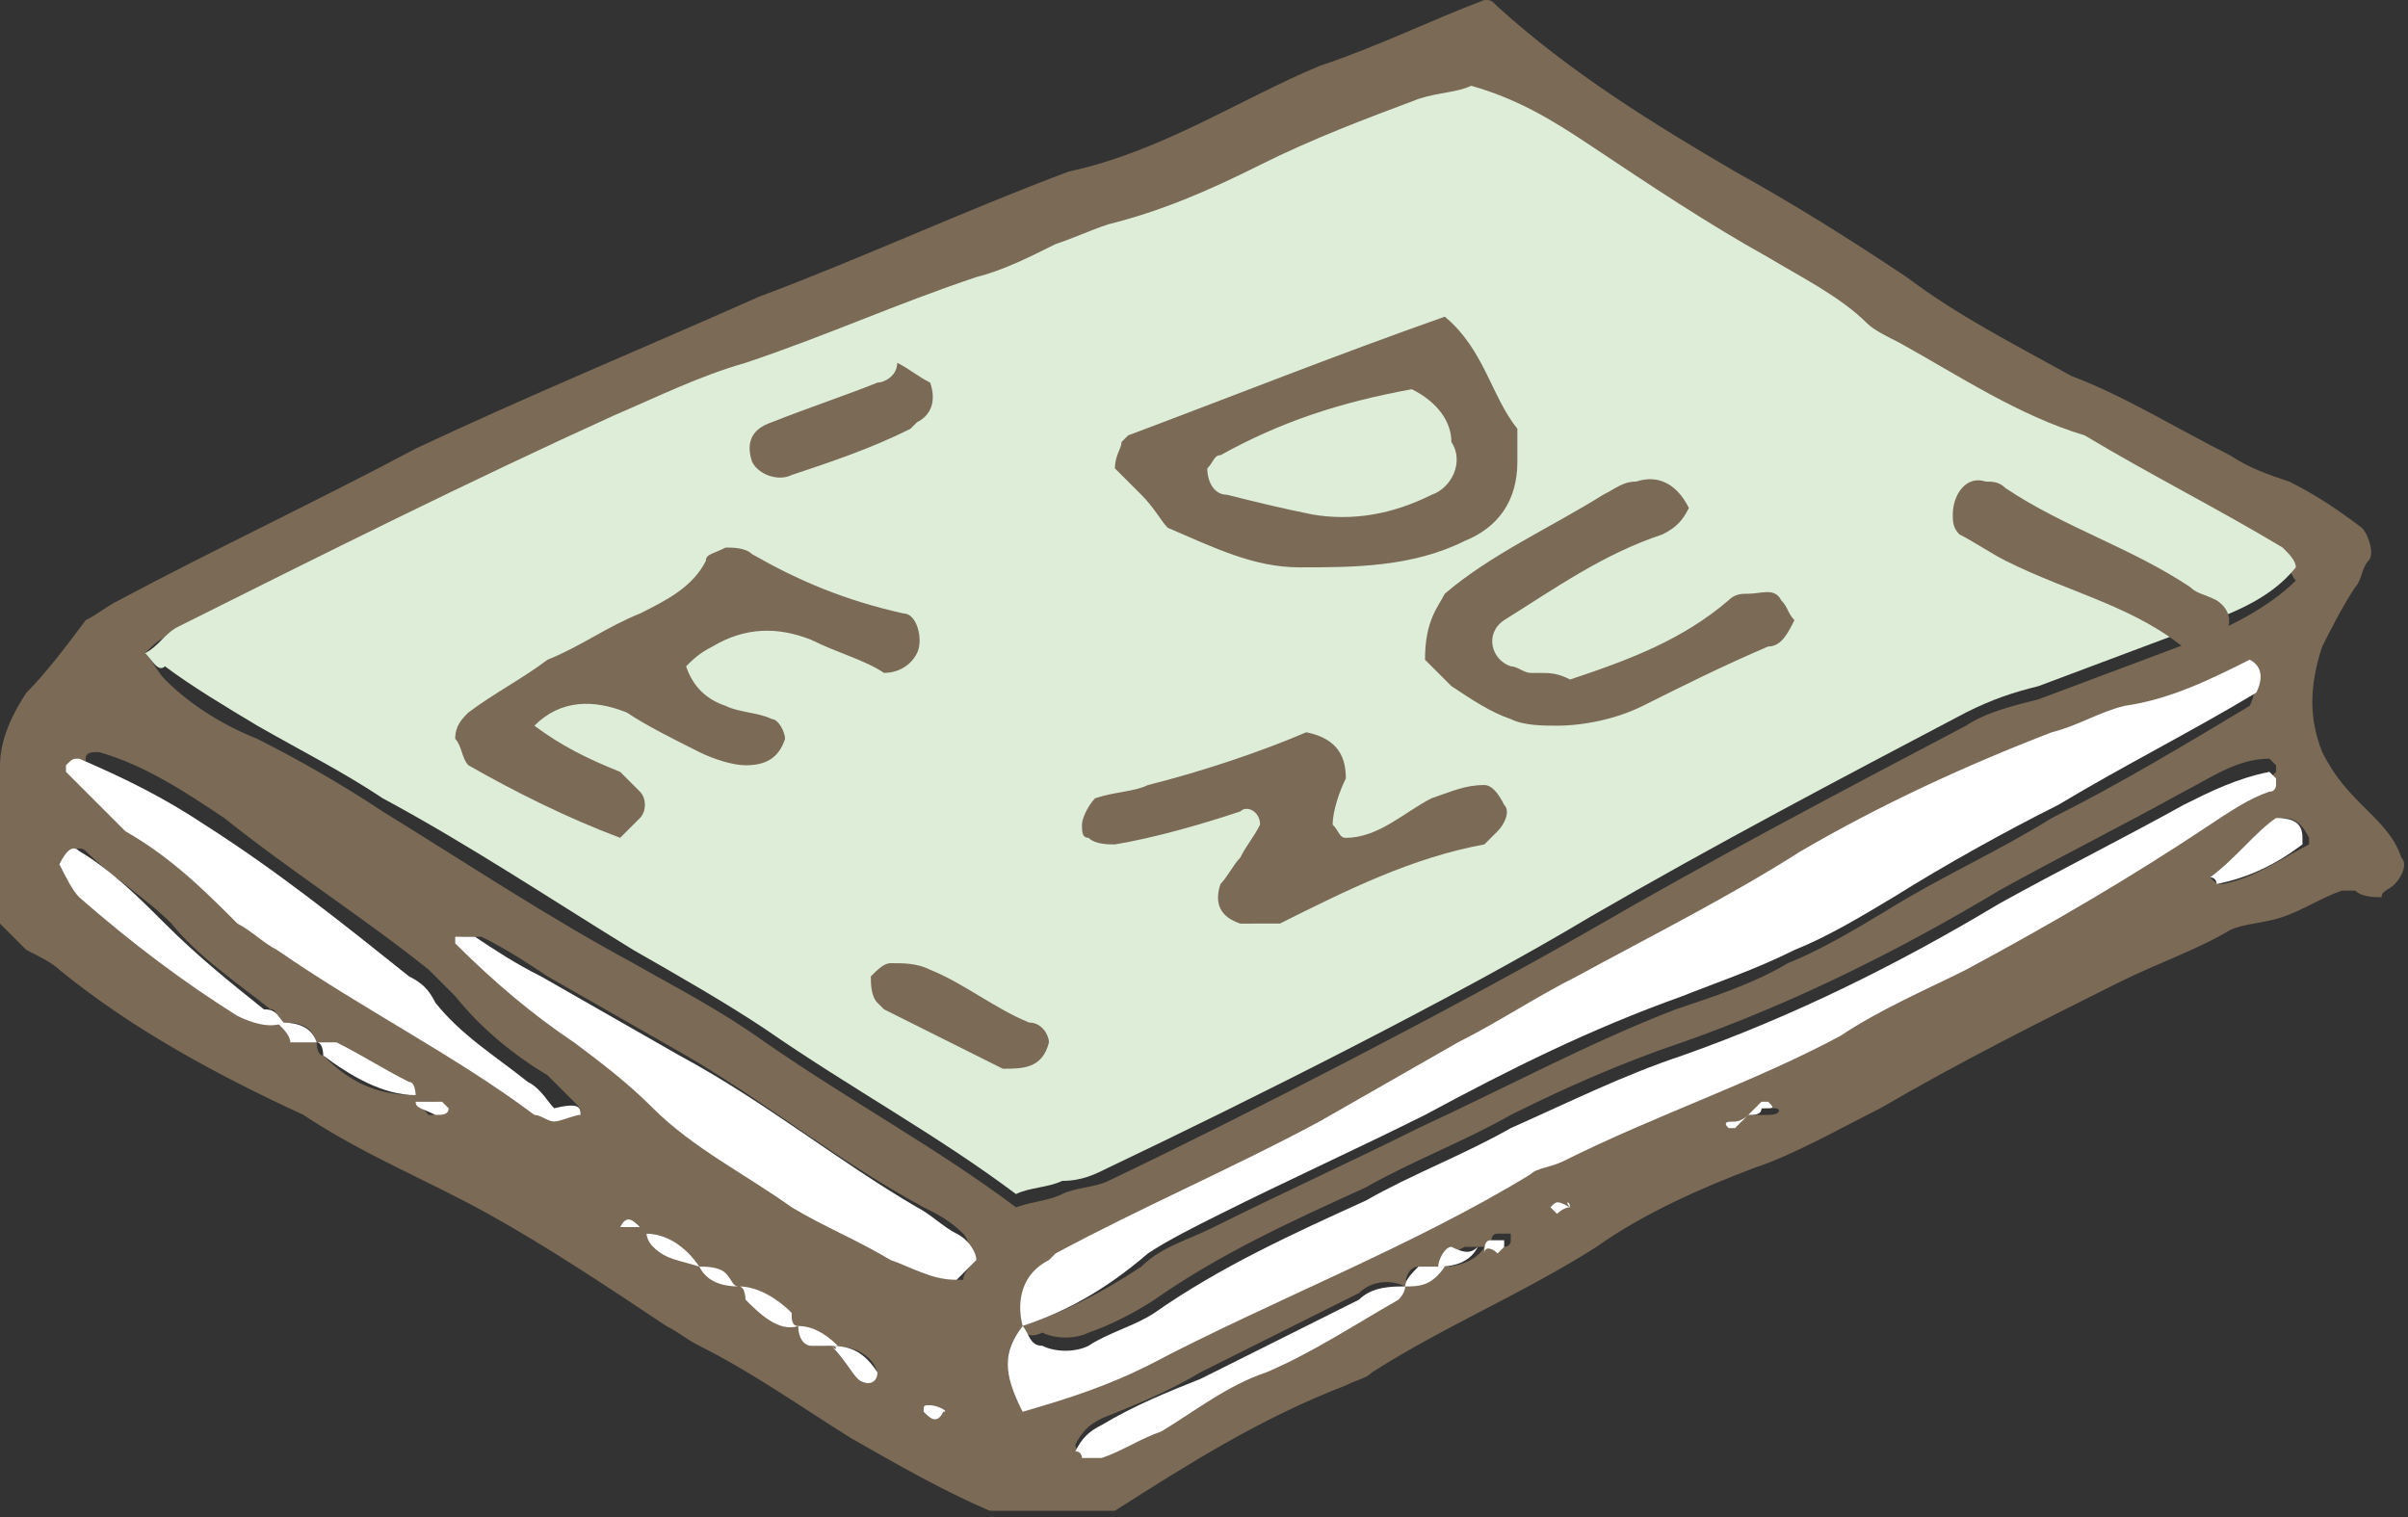 <!-- Generator: Adobe Illustrator 25.0.0, SVG Export Plug-In  -->
<svg version="1.1" xmlns="http://www.w3.org/2000/svg" xmlns:xlink="http://www.w3.org/1999/xlink" x="0px" y="0px" width="36.5px"
	 height="23px" viewBox="0 0 36.5 23" style="overflow:visible;enable-background:new 0 0 36.5 23;" xml:space="preserve">
<rect x="0" y="0" width="36.5" height="23" fill="#333333" stroke="none"/>
<style type="text/css">
	.st0{fill:#7A6A56;}
	.st1{fill:#DEEDD8;}
	.st2{fill:#FFFFFF;}
</style>
<defs>
</defs>
<g>
	<path class="st0" d="M22.5,0c0.1,0,0.1,0,0.2,0.1c1.1,1,2.4,1.8,3.6,2.5c0.9,0.5,1.7,1,2.6,1.6c0.8,0.6,1.6,1,2.5,1.5
		C32.2,6,33,6.5,33.8,6.9c0.3,0.2,0.6,0.3,0.9,0.4c0.4,0.2,0.7,0.4,1.1,0.7c0.1,0.1,0.2,0.4,0.1,0.5c-0.1,0.1-0.1,0.3-0.2,0.4
		c-0.2,0.3-0.4,0.7-0.5,0.9c-0.2,0.6-0.2,1.1,0,1.6c0.2,0.4,0.4,0.6,0.7,0.9c0.2,0.2,0.4,0.4,0.5,0.7c0.1,0.1,0,0.3-0.1,0.4
		c-0.1,0.1-0.2,0.1-0.2,0.2c-0.1,0-0.3,0-0.4-0.1c-0.1,0-0.1,0-0.2,0c-0.3,0.1-0.6,0.3-0.9,0.4c-0.3,0.1-0.6,0.1-0.8,0.2
		c-0.5,0.3-1.1,0.5-1.7,0.8c-1.2,0.6-2.4,1.2-3.6,1.9c-0.6,0.3-1.3,0.7-1.9,0.9c-0.8,0.3-1.7,0.7-2.4,1.2c-1.1,0.7-2.3,1.2-3.4,1.9
		c-0.1,0.1-0.2,0.1-0.4,0.2c-1.3,0.5-2.4,1.2-3.5,1.9c-0.6,0-1.2,0-1.9,0c-0.7-0.3-1.4-0.7-2.1-1.1c-0.8-0.5-1.5-1-2.3-1.4
		c-0.2-0.1-0.3-0.2-0.5-0.3c-0.9-0.6-1.8-1.2-2.7-1.7c-0.9-0.5-1.9-0.9-2.8-1.5c-1.3-0.6-2.6-1.3-3.7-2.2c-0.1-0.1-0.3-0.2-0.5-0.3
		c-0.1-0.1-0.3-0.3-0.4-0.4C0,13.8,0,13.7,0,13.6c0-0.7,0-1.3,0-2c0-0.4,0.2-0.8,0.4-1.1C0.7,10.2,1,9.8,1.3,9.4
		c0.2-0.1,0.3-0.2,0.5-0.3c1.5-0.8,3-1.5,4.5-2.3C8,6,9.7,5.3,11.5,4.5c1.6-0.6,3.1-1.3,4.7-1.9c1.4-0.3,2.6-1.1,3.8-1.6
		C20.9,0.7,21.7,0.3,22.5,0z M21.9,19.2c0.2,0,0.5-0.1,0.6-0.3c0.1,0,0.2,0,0.3,0c0,0,0.1,0,0.1-0.1c0,0,0-0.1,0-0.1
		c-0.1,0-0.2,0-0.2,0c-0.1,0-0.1,0.1-0.1,0.2c-0.1,0-0.3,0-0.4,0C22,19,21.9,19.1,21.9,19.2c-0.1,0-0.2,0-0.4,0
		c-0.1,0-0.2,0.1-0.2,0.3c-0.2-0.1-0.5-0.1-0.7,0.1c-0.8,0.4-1.6,0.8-2.4,1.2c-0.5,0.3-1,0.5-1.5,0.7c-0.2,0.1-0.3,0.2-0.4,0.4
		c0,0,0,0.1,0.1,0.1c0.1,0,0.2,0.1,0.3,0c0.3-0.1,0.6-0.2,0.9-0.4c0.6-0.3,1.1-0.6,1.6-0.9c0.7-0.3,1.3-0.7,2-1.1
		c0.1,0,0.1-0.2,0.1-0.2C21.5,19.5,21.7,19.5,21.9,19.2z M26.5,16.9c0.1,0,0.2,0,0.3,0c0.2,0,0.2-0.1,0.1-0.1c0,0-0.1,0-0.1,0
		C26.6,16.8,26.6,16.9,26.5,16.9c0,0.1-0.1,0.1-0.2,0.1c-0.1,0-0.2,0-0.1,0.1c0,0,0.1,0,0.1,0C26.4,17,26.4,17,26.5,16.9z
		 M12.6,20.4c-0.1-0.2-0.3-0.3-0.6-0.3c0,0,0-0.1,0-0.1c-0.2-0.3-0.5-0.4-0.8-0.4c-0.1-0.1-0.1-0.2-0.2-0.2
		c-0.1-0.1-0.3-0.1-0.4-0.1c-0.2-0.3-0.4-0.6-0.8-0.6c0,0,0-0.1-0.1-0.1c-0.1-0.1-0.2-0.2-0.3,0c0,0,0.1,0,0.1,0c0.1,0,0.2,0,0.3,0
		c0,0.1,0,0.2,0.1,0.2c0.2,0.2,0.5,0.3,0.7,0.3c0.1,0.2,0.3,0.3,0.6,0.3c0,0.1,0,0.2,0.1,0.2c0.2,0.2,0.4,0.4,0.8,0.4
		c0,0.1,0.1,0.2,0.2,0.3C12.4,20.4,12.5,20.4,12.6,20.4C12.7,20.4,12.7,20.5,12.6,20.4c0.2,0.2,0.3,0.4,0.4,0.5
		c0.1,0.1,0.2,0.1,0.3-0.1C13.2,20.5,12.9,20.4,12.6,20.4z M4.8,15.8c-0.1-0.3-0.3-0.3-0.6-0.3c0-0.1,0-0.2-0.1-0.2
		c-0.5-0.4-1.1-0.8-1.5-1.3c-0.4-0.4-0.9-0.7-1.3-1.1c-0.1-0.1-0.3,0-0.3,0.2c0.1,0.1,0.1,0.3,0.3,0.5c0.7,0.7,1.5,1.3,2.4,1.8
		c0.2,0.1,0.4,0.1,0.7,0.1c0,0.1,0.1,0.2,0.2,0.2C4.6,15.7,4.7,15.7,4.8,15.8c0,0,0,0.2,0.1,0.2c0.4,0.4,0.8,0.6,1.4,0.6
		c0,0.1,0.1,0.2,0.2,0.3c0.1,0,0.2,0,0.2-0.1c0,0-0.1-0.1-0.1-0.1c-0.1,0-0.2,0-0.4,0c0-0.1,0-0.2-0.1-0.2c-0.4-0.2-0.7-0.4-1.1-0.6
		C5,15.8,4.9,15.8,4.8,15.8z M15.5,20.1c0.6-0.2,1.2-0.5,1.8-0.9c0.3-0.3,0.7-0.4,1.1-0.6c1-0.5,2.1-1,3.1-1.5
		c1.3-0.6,2.6-1.3,3.9-1.8c0.6-0.2,1.2-0.4,1.7-0.7c0.5-0.2,1-0.5,1.5-0.8c0.8-0.5,1.7-0.9,2.5-1.4c1-0.5,2-1.1,3-1.7
		c0.1-0.2,0.1-0.4-0.1-0.5c-0.6,0.3-1.2,0.6-1.9,0.7c-0.4,0.1-0.7,0.2-1.1,0.4c-1.3,0.5-2.5,1.1-3.8,1.8c-1.1,0.6-2.3,1.2-3.4,1.9
		c-0.6,0.3-1.2,0.6-1.8,1c-0.7,0.4-1.4,0.8-2.1,1.2c-1.3,0.7-2.7,1.3-4,2c0,0-0.1,0.1-0.1,0.1C15.6,19.4,15.4,19.7,15.5,20.1
		C15.5,20.1,15.4,20.1,15.5,20.1c-0.3,0.4-0.3,0.7,0,1.1c0.6-0.2,1.3-0.4,1.9-0.7c1.9-1,3.9-1.7,5.8-2.9c0.2-0.1,0.4-0.1,0.5-0.2
		c1.4-0.7,2.8-1.2,4.2-1.9c0.6-0.3,1.3-0.6,1.9-1c1.3-0.7,2.5-1.3,3.7-2.2c0.3-0.2,0.6-0.4,0.9-0.5c0,0,0.1-0.1,0.1-0.1
		c0,0,0-0.1,0-0.1c0,0-0.1-0.1-0.1-0.1c-0.5,0-0.9,0.3-1.3,0.5c-0.9,0.5-1.9,1-2.8,1.5c-1.5,0.9-3.1,1.7-4.8,2.3
		c-0.9,0.3-1.8,0.7-2.6,1.1c-0.7,0.4-1.5,0.7-2.2,1.1c-1.1,0.5-2.2,1-3.2,1.7c-0.3,0.2-0.7,0.4-1,0.5c-0.2,0.1-0.5,0.1-0.7,0
		C15.6,20.3,15.5,20.2,15.5,20.1z M2.2,9.9c0.1,0.1,0.2,0.3,0.3,0.4c0.4,0.4,0.9,0.7,1.4,0.9c0.6,0.3,1.3,0.7,1.9,1.1
		c1.3,0.8,2.5,1.6,3.8,2.3c0.7,0.4,1.3,0.7,2,1.2c1.3,0.9,2.6,1.6,3.8,2.5c0.3-0.1,0.5-0.1,0.7-0.2c0.2-0.1,0.5-0.1,0.7-0.2
		c2.1-1,5.2-2.6,7.3-3.8c1.9-1.1,3.8-2.1,5.7-3.1c0.3-0.2,0.7-0.3,1.1-0.4c0.8-0.3,1.6-0.6,2.4-0.9c0.5-0.2,1.1-0.5,1.5-0.9
		c-0.1-0.1-0.1-0.3-0.2-0.3c-0.9-0.7-2-1.2-3-1.7c-1-0.3-1.9-1-2.8-1.4c-0.2-0.1-0.3-0.2-0.5-0.3c-0.5-0.4-1-0.7-1.5-1
		c-0.9-0.5-1.8-1.1-2.7-1.7c-0.5-0.4-1.1-0.7-1.8-0.9c-0.3,0.1-0.6,0.1-0.8,0.2c-0.8,0.3-1.6,0.7-2.4,1c-0.7,0.3-1.5,0.7-2.3,0.9
		c-0.3,0.1-0.5,0.2-0.8,0.3c-0.4,0.2-0.8,0.4-1.2,0.5c-1.2,0.4-2.3,1-3.5,1.3c-0.7,0.2-1.3,0.5-2,0.8c-2.2,1-4.4,2.1-6.6,3.2
		C2.5,9.6,2.4,9.7,2.2,9.9z M14.8,19.1c-0.1-0.1-0.1-0.3-0.2-0.4c-0.2-0.2-0.4-0.3-0.6-0.4c-1.3-0.7-2.4-1.6-3.6-2.3
		c-0.7-0.4-1.4-0.8-2.1-1.2c-0.3-0.2-0.6-0.4-1-0.6c-0.1,0-0.2,0-0.3,0c0,0,0,0.1,0,0.1c0.5,0.6,1.1,1.1,1.8,1.5
		c0.4,0.3,0.9,0.6,1.2,1c0.6,0.6,1.4,1.1,2.1,1.5c0.5,0.3,1,0.6,1.5,0.8c0.3,0.2,0.6,0.3,1,0.3C14.6,19.3,14.7,19.2,14.8,19.1z
		 M8.8,16.9c0-0.1,0-0.1-0.1-0.2c-0.1-0.1-0.3-0.3-0.4-0.4c-0.5-0.3-1-0.7-1.4-1.2c-0.1-0.1-0.3-0.3-0.4-0.4c-1-0.8-2.1-1.5-3.1-2.3
		c-0.6-0.4-1.2-0.8-1.9-1c-0.1,0-0.2,0-0.2,0.1c0,0,0,0.1,0,0.1c0.3,0.3,0.6,0.6,0.9,0.9c0.7,0.3,1.1,0.9,1.7,1.4
		c0.2,0.2,0.4,0.3,0.6,0.4c1.3,0.8,2.6,1.5,3.9,2.5c0.1,0.1,0.2,0.1,0.3,0.1C8.6,16.9,8.7,16.9,8.8,16.9z M33.5,13.3
		c0.1,0.1,0.1,0.1,0.2,0.1c0.5-0.1,0.9-0.4,1.3-0.6c0,0,0-0.1,0-0.1c-0.1-0.2-0.2-0.3-0.4-0.3C34.2,12.6,33.9,13,33.5,13.3z
		 M23.8,18.3C23.8,18.2,23.7,18.2,23.8,18.3c-0.2-0.1-0.2,0-0.3,0c0,0,0.1,0.1,0.1,0.1C23.6,18.3,23.7,18.3,23.8,18.3z M14.1,21.3
		c0,0-0.1,0.1-0.1,0.1c0.1,0.1,0.2,0.2,0.3,0C14.3,21.4,14.2,21.3,14.1,21.3z"/>
	<path class="st1" d="M2.2,9.9c0.2-0.1,0.3-0.3,0.5-0.4c2.2-1.1,4.4-2.2,6.6-3.2c0.7-0.3,1.3-0.6,2-0.8c1.2-0.4,2.3-0.9,3.5-1.3
		c0.4-0.1,0.8-0.3,1.2-0.5c0.3-0.1,0.5-0.2,0.8-0.3c0.8-0.2,1.5-0.5,2.3-0.9c0.8-0.4,1.6-0.7,2.4-1c0.3-0.1,0.6-0.1,0.8-0.2
		c0.7,0.2,1.2,0.5,1.8,0.9c0.9,0.6,1.8,1.2,2.7,1.7c0.5,0.3,1.1,0.6,1.5,1c0.1,0.1,0.3,0.2,0.5,0.3c0.9,0.5,1.8,1.1,2.8,1.4
		c1,0.6,2,1.1,3,1.7c0.1,0.1,0.2,0.2,0.2,0.3c-0.4,0.5-1,0.7-1.5,0.9c-0.8,0.3-1.6,0.6-2.4,0.9c-0.4,0.1-0.7,0.2-1.1,0.4
		c-1.9,1-3.8,2-5.7,3.1c-2,1.2-5.2,2.8-7.3,3.8c-0.2,0.1-0.4,0.2-0.7,0.2c-0.2,0.1-0.5,0.1-0.7,0.2c-1.2-0.9-2.5-1.6-3.8-2.5
		c-0.6-0.4-1.3-0.8-2-1.2c-1.3-0.8-2.5-1.6-3.8-2.3c-0.6-0.4-1.2-0.7-1.9-1.1c-0.5-0.3-1-0.6-1.4-0.9C2.4,10.2,2.3,10,2.2,9.9z"/>
	<path class="st2" d="M15.5,20.1c-0.1-0.4,0-0.8,0.4-1c0,0,0.1-0.1,0.1-0.1c1.3-0.7,2.7-1.3,4-2c0.7-0.4,1.4-0.8,2.1-1.2
		c0.6-0.3,1.2-0.7,1.8-1c1.1-0.6,2.3-1.2,3.4-1.9c1.2-0.7,2.5-1.3,3.8-1.8c0.4-0.1,0.7-0.3,1.1-0.4c0.7-0.1,1.3-0.4,1.9-0.7
		c0.2,0.1,0.2,0.3,0.1,0.5c-1,0.6-2,1.1-3,1.7c-0.8,0.4-1.7,0.9-2.5,1.4c-0.5,0.3-1,0.6-1.5,0.8c-0.6,0.3-1.2,0.5-1.7,0.7
		c-1.4,0.5-2.6,1.1-3.9,1.8c-1,0.5-2.1,1-3.1,1.5c-0.4,0.2-0.8,0.4-1.1,0.6C16.7,19.6,16.1,19.9,15.5,20.1L15.5,20.1z"/>
	<path class="st2" d="M15.5,20.1c0.1,0.1,0.1,0.3,0.3,0.3c0.2,0.1,0.5,0.1,0.7,0c0.3-0.2,0.7-0.3,1-0.5c1-0.7,2.1-1.2,3.2-1.7
		c0.7-0.4,1.5-0.7,2.2-1.1c0.9-0.4,1.7-0.8,2.6-1.1c1.7-0.6,3.3-1.4,4.8-2.3c0.9-0.5,1.9-1,2.8-1.5c0.4-0.2,0.8-0.4,1.3-0.5
		c0,0,0.1,0.1,0.1,0.1c0,0,0,0.1,0,0.1c0,0,0,0.1-0.1,0.1c-0.3,0.1-0.6,0.3-0.9,0.5c-1.2,0.8-2.4,1.5-3.7,2.2
		c-0.6,0.3-1.3,0.6-1.9,1c-1.3,0.7-2.8,1.2-4.2,1.9c-0.2,0.1-0.4,0.1-0.5,0.2c-1.8,1.1-3.9,1.9-5.8,2.9c-0.6,0.3-1.2,0.5-1.9,0.7
		C15.2,20.8,15.2,20.5,15.5,20.1C15.4,20.1,15.5,20.1,15.5,20.1L15.5,20.1z"/>
	<path class="st2" d="M14.8,19.1c-0.1,0.1-0.2,0.2-0.3,0.3c-0.4,0-0.7-0.2-1-0.3c-0.5-0.3-1-0.5-1.5-0.8c-0.7-0.5-1.5-0.9-2.1-1.5
		c-0.4-0.4-0.8-0.7-1.2-1c-0.6-0.4-1.2-0.9-1.8-1.5c0,0,0-0.1,0-0.1c0.1,0,0.2,0,0.3,0c0.3,0.2,0.6,0.4,1,0.6
		c0.7,0.4,1.4,0.8,2.1,1.2c1.3,0.7,2.4,1.6,3.6,2.3c0.2,0.1,0.4,0.3,0.6,0.4C14.7,18.8,14.8,19,14.8,19.1z"/>
	<path class="st2" d="M8.8,16.9c-0.1,0-0.3,0.1-0.4,0.1c-0.1,0-0.2-0.1-0.3-0.1c-1.2-0.9-2.6-1.6-3.9-2.5c-0.2-0.1-0.4-0.3-0.6-0.4
		c-0.5-0.5-1-1-1.7-1.4c-0.3-0.3-0.6-0.6-0.9-0.9c0,0,0-0.1,0-0.1c0.1-0.1,0.1-0.1,0.2-0.1c0.7,0.3,1.3,0.6,1.9,1
		c1.1,0.7,2.1,1.5,3.1,2.3c0.2,0.1,0.3,0.2,0.4,0.4c0.4,0.5,0.9,0.8,1.4,1.2c0.2,0.1,0.3,0.3,0.4,0.4C8.8,16.7,8.8,16.8,8.8,16.9z"
		/>
	<path class="st2" d="M21.3,19.5c0,0.1-0.1,0.2-0.1,0.2c-0.7,0.4-1.3,0.8-2,1.1c-0.6,0.2-1.1,0.6-1.6,0.9c-0.3,0.1-0.6,0.3-0.9,0.4
		c-0.1,0-0.2,0-0.3,0c0,0,0-0.1-0.1-0.1c0.1-0.2,0.2-0.3,0.4-0.4c0.5-0.3,1-0.5,1.5-0.7c0.8-0.4,1.6-0.8,2.4-1.2
		C20.8,19.5,21.1,19.5,21.3,19.5L21.3,19.5z"/>
	<path class="st2" d="M4.3,15.5c-0.2,0.1-0.5,0-0.7-0.1c-0.8-0.5-1.6-1.1-2.4-1.8c-0.1-0.1-0.2-0.3-0.3-0.5c0.1-0.2,0.2-0.3,0.3-0.2
		c0.5,0.3,0.9,0.7,1.3,1.1c0.5,0.5,1,0.9,1.5,1.3C4.2,15.3,4.2,15.4,4.3,15.5L4.3,15.5z"/>
	<path class="st2" d="M33.5,13.3c0.4-0.3,0.7-0.7,1-0.9c0.3,0,0.4,0.1,0.4,0.3c0,0,0,0.1,0,0.1c-0.4,0.3-0.8,0.5-1.3,0.6
		C33.6,13.4,33.6,13.3,33.5,13.3z"/>
	<path class="st2" d="M4.8,15.8c0.1,0,0.2,0,0.3,0c0.4,0.2,0.7,0.4,1.1,0.6c0.1,0,0.1,0.2,0.1,0.2l0,0c-0.5,0-1-0.3-1.4-0.6
		C4.9,16,4.9,15.8,4.8,15.8L4.8,15.8z"/>
	<path class="st2" d="M12.1,20.1c-0.3,0.1-0.6-0.2-0.8-0.4c0,0,0-0.2-0.1-0.2c0,0,0,0,0,0c0.3,0,0.6,0.2,0.8,0.4
		C12,20,12,20.1,12.1,20.1C12,20.1,12.1,20.1,12.1,20.1z"/>
	<path class="st2" d="M10.6,19.2c-0.3-0.1-0.5-0.1-0.7-0.3c-0.1-0.1-0.1-0.2-0.1-0.2l0,0C10.1,18.7,10.4,18.9,10.6,19.2L10.6,19.2z"
		/>
	<path class="st2" d="M12.6,20.4c0.3,0,0.5,0.1,0.7,0.4c0,0.2-0.2,0.2-0.3,0.1C12.9,20.8,12.8,20.6,12.6,20.4
		C12.7,20.5,12.7,20.4,12.6,20.4L12.6,20.4z"/>
	<path class="st2" d="M4.2,15.5c0.2,0,0.5,0,0.6,0.3l0,0c-0.1,0-0.2,0-0.4,0C4.4,15.7,4.3,15.6,4.2,15.5L4.2,15.5z"/>
	<path class="st2" d="M6.3,16.7c0.1,0,0.3,0,0.4,0c0,0,0.1,0.1,0.1,0.1c0,0.1-0.1,0.1-0.2,0.1C6.4,16.8,6.3,16.8,6.3,16.7
		C6.3,16.6,6.3,16.7,6.3,16.7z"/>
	<path class="st2" d="M26.5,16.9c0.1-0.1,0.1-0.1,0.2-0.2c0,0,0.1,0,0.1,0c0.1,0.1,0.1,0.1-0.1,0.1C26.7,16.9,26.6,16.9,26.5,16.9
		L26.5,16.9z"/>
	<path class="st2" d="M26.5,16.9c-0.1,0.1-0.1,0.1-0.2,0.2c0,0-0.1,0-0.1,0c-0.1-0.1,0-0.1,0.1-0.1C26.3,17,26.4,17,26.5,16.9
		L26.5,16.9z"/>
	<path class="st2" d="M23.8,18.3c-0.1,0-0.2,0.1-0.2,0.1c0,0-0.1-0.1-0.1-0.1C23.6,18.2,23.6,18.2,23.8,18.3
		C23.7,18.2,23.8,18.2,23.8,18.3z"/>
	<path class="st2" d="M9.8,18.6c-0.1,0-0.2,0-0.3,0c0,0-0.1,0-0.1,0c0.1-0.2,0.2-0.1,0.3,0C9.7,18.6,9.7,18.6,9.8,18.6
		C9.7,18.7,9.8,18.6,9.8,18.6z"/>
	<path class="st2" d="M22.5,19c0-0.1,0-0.2,0.1-0.2c0.1,0,0.1,0,0.2,0c0,0,0,0.1,0,0.1c0,0-0.1,0.1-0.1,0.1
		C22.6,18.9,22.5,18.9,22.5,19L22.5,19z"/>
	<path class="st2" d="M22.4,18.9c-0.1,0.2-0.3,0.3-0.6,0.3l0,0c0-0.1,0.1-0.3,0.2-0.3C22.2,19,22.3,19,22.4,18.9L22.4,18.9z"/>
	<path class="st2" d="M11.2,19.5c-0.3,0-0.5-0.1-0.6-0.3l0,0c0.1,0,0.3,0,0.4,0.1C11.1,19.4,11.1,19.5,11.2,19.5L11.2,19.5z"/>
	<path class="st2" d="M21.3,19.5c0-0.1,0.1-0.2,0.2-0.3c0.1,0,0.3,0,0.4,0l0,0C21.7,19.5,21.5,19.5,21.3,19.5L21.3,19.5z"/>
	<path class="st2" d="M12.7,20.4c-0.1,0-0.3,0-0.4,0c-0.1,0-0.2-0.1-0.2-0.3l0,0C12.3,20.1,12.5,20.2,12.7,20.4L12.7,20.4z"/>
	<path class="st2" d="M14.1,21.3c0.1,0,0.3,0.1,0.2,0.1c-0.1,0.2-0.2,0.1-0.3,0C14,21.3,14,21.3,14.1,21.3z"/>
	<path class="st0" d="M10.4,10.1c0.1,0.3,0.3,0.5,0.6,0.6c0.2,0.1,0.5,0.1,0.7,0.2c0.1,0,0.2,0.2,0.2,0.3c-0.1,0.3-0.3,0.4-0.6,0.4
		c-0.2,0-0.5-0.1-0.7-0.2c-0.4-0.2-0.8-0.4-1.1-0.6c-0.5-0.2-1-0.2-1.4,0.2c0.4,0.3,0.8,0.5,1.3,0.7c0.1,0.1,0.2,0.2,0.3,0.3
		c0.1,0.1,0.1,0.3,0,0.4c-0.1,0.1-0.2,0.2-0.3,0.3c-0.8-0.3-1.6-0.7-2.3-1.1c-0.1-0.1-0.1-0.3-0.2-0.4C6.9,11,7,10.9,7.1,10.8
		c0.4-0.3,0.8-0.5,1.2-0.8c0.5-0.2,0.9-0.5,1.4-0.7c0.4-0.2,0.8-0.4,1-0.8c0-0.1,0.1-0.1,0.3-0.2c0.1,0,0.3,0,0.4,0.1
		c0.7,0.4,1.4,0.7,2.3,0.9c0.2,0,0.3,0.4,0.2,0.6c-0.1,0.2-0.3,0.3-0.5,0.3c-0.3-0.2-0.7-0.3-1.1-0.5c-0.5-0.2-1-0.2-1.5,0.1
		C10.6,9.9,10.5,10,10.4,10.1z"/>
	<path class="st0" d="M21.9,4.8C22.5,5.3,22.6,6,23,6.5c0,0.2,0,0.3,0,0.5c0,0.6-0.3,1-0.8,1.2c-0.8,0.4-1.7,0.4-2.5,0.4
		c-0.7,0-1.3-0.3-2-0.6c-0.1-0.1-0.2-0.3-0.4-0.5c-0.1-0.1-0.3-0.3-0.4-0.4c0-0.2,0.1-0.3,0.1-0.4c0.1-0.1,0.1-0.1,0.1-0.1
		C18.7,6,20.2,5.4,21.9,4.8z M21.4,5.9c-1.1,0.2-2,0.5-2.9,1c-0.1,0-0.1,0.1-0.2,0.2c0,0.2,0.1,0.4,0.3,0.4c0.4,0.1,0.8,0.2,1.3,0.3
		c0.6,0.1,1.2,0,1.8-0.3c0.3-0.1,0.5-0.5,0.3-0.8C22,6.4,21.8,6.1,21.4,5.9z"/>
	<path class="st0" d="M23.8,10.3c0.9-0.3,1.7-0.6,2.4-1.2c0.1-0.1,0.2-0.1,0.3-0.1c0.2,0,0.4-0.1,0.5,0.1c0.1,0.1,0.1,0.2,0.2,0.3
		c-0.1,0.2-0.2,0.4-0.4,0.4c-0.7,0.3-1.3,0.6-1.9,0.9C24.5,10.9,24,11,23.6,11c-0.2,0-0.5,0-0.7-0.1c-0.3-0.1-0.6-0.3-0.9-0.5
		c-0.2-0.2-0.4-0.4-0.4-0.4c0-0.6,0.2-0.8,0.3-1c0.7-0.6,1.6-1,2.4-1.5c0.2-0.1,0.3-0.2,0.5-0.2c0.3-0.1,0.6,0,0.8,0.4
		c-0.1,0.2-0.2,0.3-0.4,0.4c-0.9,0.3-1.6,0.8-2.4,1.3c-0.3,0.2-0.2,0.6,0.1,0.7c0.1,0,0.2,0.1,0.3,0.1c0,0,0.1,0,0.1,0
		C23.5,10.2,23.6,10.2,23.8,10.3z"/>
	<path class="st0" d="M18.8,14c-0.3-0.1-0.4-0.3-0.3-0.6c0.1-0.1,0.2-0.3,0.3-0.4c0.1-0.2,0.2-0.3,0.3-0.5c0-0.2-0.2-0.3-0.3-0.2
		c-0.6,0.2-1.3,0.4-1.9,0.5c-0.1,0-0.3,0-0.4-0.1c-0.1,0-0.1-0.1-0.1-0.2c0-0.1,0.1-0.3,0.2-0.4c0.3-0.1,0.6-0.1,0.8-0.2
		c0.8-0.2,1.7-0.5,2.4-0.8c0.5,0.1,0.6,0.4,0.6,0.7c-0.1,0.2-0.2,0.5-0.2,0.7c0.1,0.1,0.1,0.2,0.2,0.2c0.5,0,0.9-0.4,1.3-0.6
		c0.3-0.1,0.5-0.2,0.8-0.2c0.1,0,0.2,0.1,0.3,0.3c0.1,0.1,0,0.3-0.1,0.4c0,0-0.1,0.1-0.1,0.1c0,0-0.1,0.1-0.1,0.1
		c-1.1,0.2-2.1,0.7-3.1,1.2C19,14,18.9,14,18.8,14z"/>
	<path class="st0" d="M33.2,9.9c-0.8-0.7-1.8-0.9-2.8-1.4c-0.2-0.1-0.5-0.3-0.7-0.4c-0.1-0.1-0.1-0.2-0.1-0.3c0-0.3,0.2-0.6,0.5-0.5
		c0.1,0,0.2,0,0.3,0.1c0.9,0.6,1.9,0.9,2.8,1.5c0.1,0.1,0.2,0.1,0.4,0.2c0.3,0.2,0.2,0.5,0,0.7C33.4,9.8,33.3,9.8,33.2,9.9z"/>
	<path class="st0" d="M15.9,15.8c-0.1,0.4-0.4,0.4-0.7,0.4c-0.6-0.3-1.2-0.6-1.8-0.9c0,0-0.1-0.1-0.1-0.1c-0.1-0.1-0.1-0.3-0.1-0.4
		c0.1-0.1,0.2-0.2,0.3-0.2c0.2,0,0.4,0,0.6,0.1c0.5,0.2,1,0.6,1.5,0.8C15.8,15.5,15.9,15.7,15.9,15.8z"/>
	<path class="st0" d="M13.6,5.5c0.2,0.1,0.3,0.2,0.5,0.3c0.1,0.3,0,0.5-0.2,0.6c0,0-0.1,0.1-0.1,0.1C13.2,6.8,12.6,7,12,7.2
		c-0.2,0.1-0.5,0-0.6-0.2c-0.1-0.3,0-0.5,0.3-0.6c0.5-0.2,1.1-0.4,1.6-0.6C13.4,5.8,13.6,5.7,13.6,5.5L13.6,5.5z"/>
</g>
</svg>

